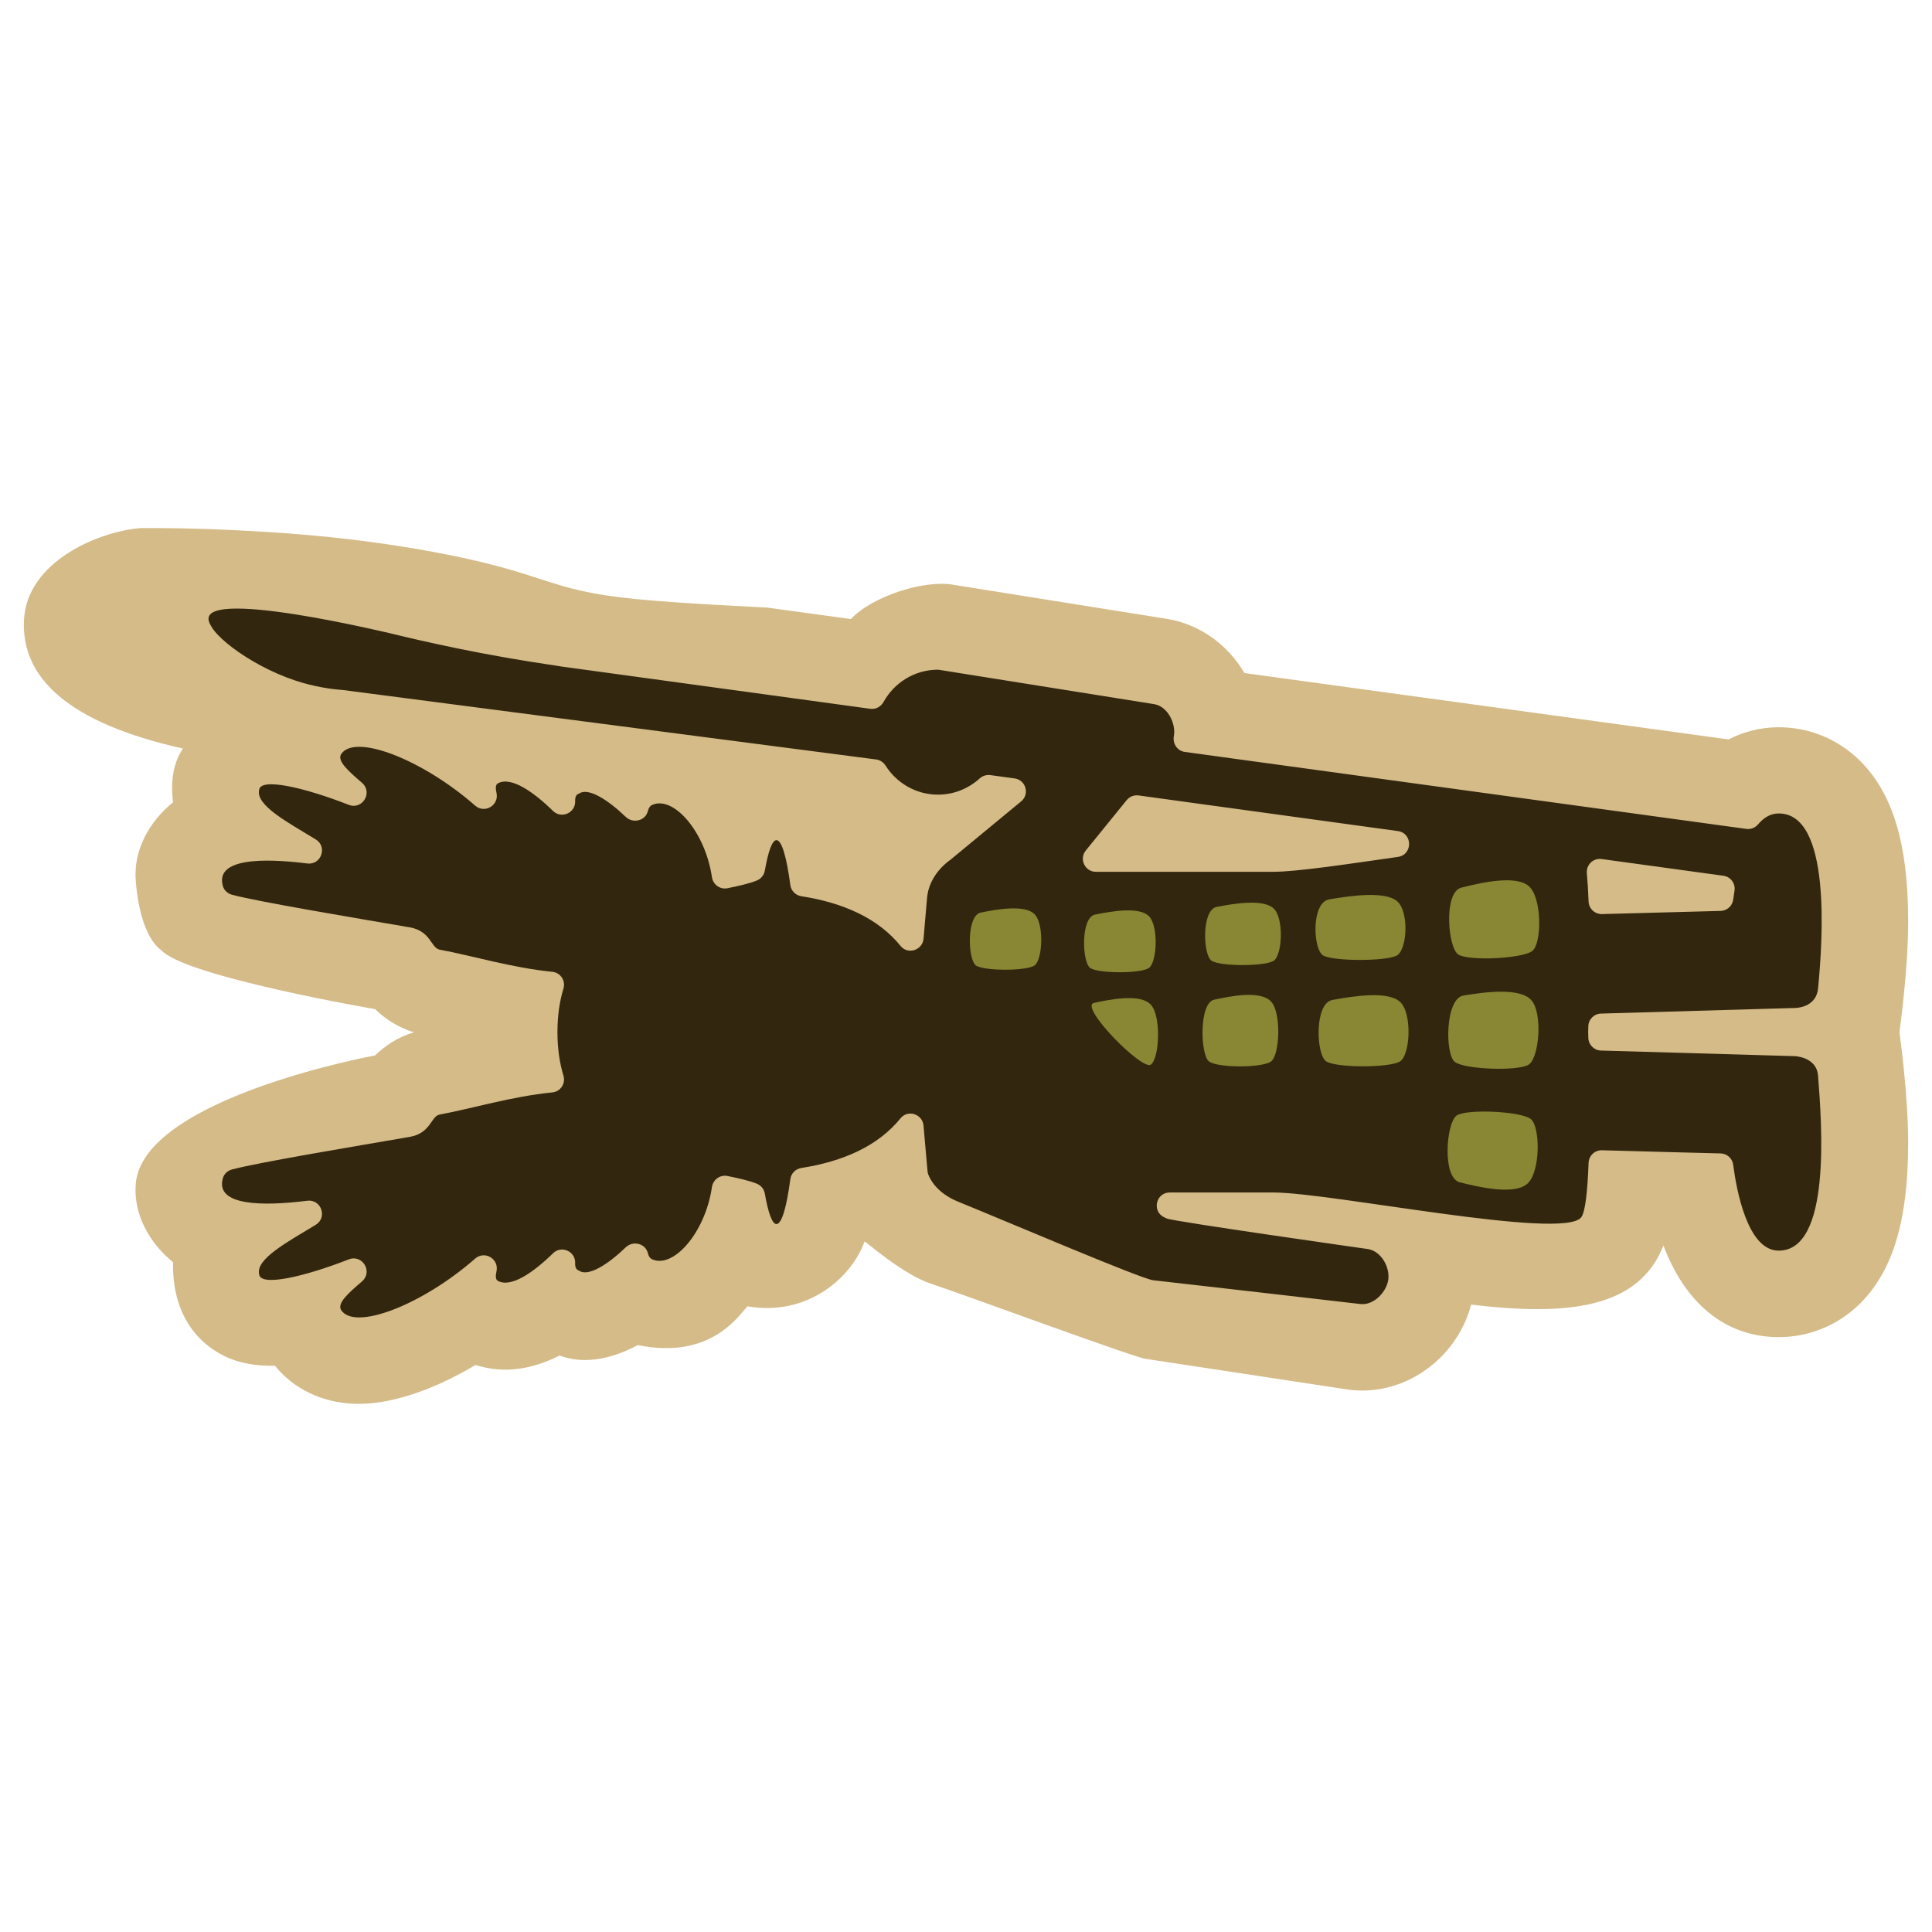 <?xml version="1.0" encoding="utf-8"?>
<!-- Generator: Adobe Illustrator 25.4.1, SVG Export Plug-In . SVG Version: 6.00 Build 0)  -->
<svg version="1.1" id="레이어_1" xmlns="http://www.w3.org/2000/svg" xmlns:xlink="http://www.w3.org/1999/xlink" x="0px"
	 y="0px" viewBox="0 0 512 512" style="enable-background:new 0 0 512 512;" xml:space="preserve">
<style type="text/css">
	.st0{fill:#D4BB88;}
	.st1{fill:#33260E;}
	.st2{fill:#898634;}
</style>
<g>
	<path class="st0" d="M505.68,244.08c0,13.37-2.32,29.46-2.32,29.46s2.32,16.1,2.32,29.46c0,20.38-4.06,33.88-12.79,42.49
		c-5.91,5.83-13.7,8.97-21.96,8.86c-13.8-0.2-24.33-8.96-30.11-24.31c-6.49,16.78-25.46,18.76-50.95,15.69
		c-3.78,14.45-17.93,24.53-32.56,22.53l-53.69-8.15c-2.79-0.26-49.05-17.36-56.82-19.88c-7.56-2.46-17.43-11.31-17.69-11.22
		c-3.27,9.28-14.9,19.99-31.03,17.17c-2.28,2.43-9.75,14.26-29.05,10.28c-2.73,1.41-11.75,6.16-20.74,2.76
		c-6.79,3.46-14.4,5.04-22.28,2.51c-11.09,6.64-22.73,10.64-32.07,10.29c-8.62-0.31-16.1-3.94-21.07-10.08
		c-4.84,0.1-9.39-0.62-13.31-2.52c-7.35-3.56-13.96-11.24-13.7-24.91c-6.28-5.11-10.5-12.67-9.89-20.7
		c1.73-22.82,63.46-34.12,63.46-34.12c2.35-2.31,5.7-4.75,10.28-6.13c-4.61-1.39-7.97-3.85-10.3-6.13c0,0-50.37-8.62-56.66-15.62
		c0,0-5.59-3.04-6.78-18.5c-0.62-8.03,3.6-15.59,9.89-20.7c-0.08-0.84-1.35-8.51,2.64-14.23C18.22,191.6,5.54,179.7,6.36,164.24
		s19.76-23.39,30.85-24.29c6.4-0.04,14.84,0.05,24.71,0.54c10.74,0.53,30.15,1.55,52.98,5.79c30.61,5.68,29.41,10.08,53.42,12.46
		c12.45,1.24,34.78,2.25,34.78,2.25l0,0l22.4,3.07c5.6-6.03,19.4-10.44,27.01-9.11l57,9.1c8.68,1.51,15.97,6.95,20.28,14.32
		l128.31,17.59c3.97-2.05,8.31-3.16,12.83-3.23c8.26-0.12,16.05,3.03,21.96,8.86C501.61,210.2,505.68,223.7,505.68,244.08z"/>
	<path class="st1" d="M99.37,169.52c-0.16-0.09-1.39-0.81-1.27-1.18c0.17-0.5,2.62-0.1,2.62-0.11c0-0.01-3.72-0.26-7.43-0.81
		l-6.34-1.11c-3.17-0.57-4.28-0.74-4.33-0.75l0,0c0,0,0.42,0.06,0.42,0.07c0,0.02-25.52-6.14-27.44-1.73
		c-1.34,3.07,10.05,12.23,22.51,16.4c5.04,1.69,9.5,2.32,12.74,2.56c47.12,6.14,94.23,12.27,141.35,18.41
		c1.02,0.14,1.92,0.74,2.48,1.62c2.93,4.61,8.04,7.7,13.9,7.7c4.26,0,8.11-1.64,11.04-4.29c0.77-0.69,1.79-1.02,2.81-0.89l6.45,0.88
		c2.99,0.41,4.06,4.18,1.73,6.09l-18.76,15.49c-0.06,0.06-0.13,0.11-0.2,0.15c-0.7,0.49-5.47,4.01-5.97,9.95
		c-0.15,1.8-0.51,5.94-0.93,10.79c-0.27,3.06-4.16,4.33-6.09,1.93c-5.98-7.39-15.28-11.47-26.31-13.18
		c-1.51-0.24-2.69-1.43-2.9-2.94c-0.99-7.43-2.27-11.92-3.68-11.92c-1.13,0-2.19,2.98-3.08,8.06c-0.21,1.19-1.01,2.18-2.13,2.64
		c-1.96,0.79-4.65,1.41-7.77,2.04c-1.96,0.4-3.83-0.95-4.12-2.94c-1.79-12.13-10.26-21.7-15.85-19.13
		c-0.58,0.26-0.93,0.84-1.13,1.62c-0.63,2.59-3.94,3.39-5.87,1.54c-4.71-4.53-9.94-7.86-12.35-6.18c-0.81,0.24-1.08,0.96-1.05,2.02
		c0.11,3.1-3.63,4.77-5.85,2.6c-5.26-5.13-11.15-9.21-14.62-7.33c-0.62,0.33-0.67,1.24-0.38,2.51c0.75,3.3-3.11,5.62-5.66,3.39
		c-13.99-12.27-32.14-19.32-35.58-13.51c-0.86,1.77,1.82,4.23,5.6,7.47c2.96,2.53,0.12,7.26-3.51,5.84
		c-11.63-4.55-23.48-7.35-23.75-3.92c-0.91,4.04,7.49,8.5,15,13.08c3.19,1.95,1.45,6.85-2.25,6.38c-11.77-1.48-24.54-1.4-22.34,6.03
		c0.33,1.12,1.27,1.95,2.41,2.26c6.83,1.83,31.81,6.01,47.01,8.62c5.71,0.98,5.63,5.4,7.97,5.92c8.59,1.58,19.03,4.79,29.9,5.88
		c2.18,0.22,3.59,2.36,2.95,4.45c-1.02,3.35-1.59,7.17-1.59,11.53s0.57,8.18,1.59,11.53c0.63,2.09-0.77,4.24-2.95,4.45
		c-10.88,1.09-21.32,4.29-29.9,5.88c-2.34,0.52-2.26,4.95-7.97,5.92c-15.21,2.62-40.19,6.79-47.01,8.62
		c-1.13,0.3-2.07,1.13-2.41,2.26c-2.21,7.43,10.56,7.51,22.34,6.03c3.7-0.47,5.44,4.44,2.25,6.38c-7.52,4.57-15.91,9.03-15,13.08
		c0.27,3.43,12.12,0.63,23.75-3.92c3.63-1.42,6.47,3.31,3.51,5.84c-3.79,3.24-6.46,5.7-5.6,7.47c3.45,5.82,21.59-1.24,35.58-13.51
		c2.55-2.23,6.4,0.09,5.66,3.39c-0.29,1.27-0.24,2.18,0.38,2.51c3.47,1.88,9.36-2.19,14.62-7.33c2.22-2.17,5.96-0.5,5.85,2.6
		c-0.04,1.06,0.24,1.78,1.05,2.02c2.42,1.68,7.65-1.65,12.35-6.18c1.93-1.85,5.23-1.06,5.87,1.54c0.19,0.79,0.54,1.36,1.13,1.62
		c5.6,2.57,14.07-7,15.85-19.13c0.29-1.98,2.16-3.33,4.12-2.94c3.12,0.63,5.81,1.25,7.77,2.04c1.12,0.45,1.93,1.45,2.13,2.64
		c0.89,5.08,1.95,8.06,3.08,8.06c1.41,0,2.69-4.49,3.68-11.92c0.2-1.51,1.39-2.71,2.9-2.94c11.02-1.72,20.33-5.79,26.3-13.17
		c1.94-2.39,5.82-1.14,6.09,1.93l1.06,12.04c0.03,0.3,0.09,0.6,0.19,0.88c0.49,1.33,2.3,4.95,7.91,7.24
		c13.52,5.51,48.66,20.53,51.72,20.83c3.06,0.31,54.8,6.29,54.8,6.29c3.58,0.49,7.03-3.15,7.49-6.46c0.45-3.31-1.91-7.62-5.49-8.11
		c0,0-51.44-7.29-53.2-8.08c-0.15-0.06-0.36-0.17-0.65-0.3c-3.38-1.55-2.27-6.6,1.44-6.6h27.35c15.52,0,76.76,12.74,81.66,6.61
		c1.08-1.36,1.69-6.81,1.97-14.47c0.07-1.89,1.66-3.39,3.55-3.33c12.6,0.36,25.69,0.7,31.44,0.84c1.7,0.04,3.12,1.32,3.33,3
		c0.87,6.71,3.79,22.65,11.95,22.76c14.09,0.2,11.56-33.39,10.54-46.38c-0.4-5.03-6.25-5.16-6.25-5.16l-51.27-1.48
		c-1.84-0.05-3.31-1.54-3.36-3.38c-0.01-0.51-0.03-1.02-0.04-1.52c0.01-0.51,0.03-1.02,0.04-1.52c0.04-1.84,1.52-3.33,3.36-3.38
		l50.85-1.47c0,0,6.14,0.35,6.68-5.23c1.26-13,3.53-46.53-10.54-46.33c-2.13,0.03-3.9,1.15-5.37,2.89c-0.76,0.91-1.94,1.36-3.11,1.2
		l-148.81-20.4c-2-0.28-3.26-2.19-2.9-4.18c0-0.01,0.01-0.03,0.01-0.04c0.57-3.29-1.61-7.81-5.17-8.43l-57.01-9.1
		c-0.21-0.03-0.42-0.05-0.64-0.04c-6.1,0.12-11.35,3.54-14.12,8.55c-0.7,1.27-2.09,2.01-3.53,1.81L125.89,173.5
		c18.1,2.56,22.9,3.19,22.91,3.14c0.01-0.06-6.51-0.93-14.68-2.36c-18.34-3.19-32.35-6.92-32.37-6.83
		c-0.03,0.12,9.35,2.39,9.35,2.38l0,0c-0.4-0.15-0.7-0.26-0.72-0.26c-1.27-0.47-52.73-13.28-55.04-6.12
		c-1.15,3.54,9.96,11.14,19.92,14.29c17.84,5.64,36.2-1.64,36.1-4.28c-0.04-1.07-3.15-2.42-5.5-2.78
		C103.61,170.35,101.68,170.85,99.37,169.52z M459.66,236.04c-0.14,0.86-0.25,1.66-0.34,2.35c-0.22,1.69-1.63,2.96-3.33,3.01
		c-5.75,0.15-18.84,0.49-31.45,0.84c-1.89,0.05-3.48-1.44-3.55-3.33c-0.11-2.83-0.26-5.36-0.46-7.49c-0.21-2.23,1.7-4.08,3.91-3.77
		l32.27,4.43C458.63,232.34,459.96,234.12,459.66,236.04z M370.44,220.24c3.97,0.54,3.99,6.28,0.02,6.85
		c-13.96,2.01-27.03,3.95-33.11,3.95h-46.92c-2.91,0-4.52-3.38-2.69-5.64l10.84-13.35c0.76-0.94,1.96-1.41,3.15-1.25L370.44,220.24z
		"/>
	<g>
		<path class="st2" d="M385.56,281.43c2.66,2,16.79,2.5,19.57,0.7c2.78-1.8,3.78-13.74,0.64-17.13c-3.14-3.38-12.46-2.07-17.93-1.18
			C382.96,264.62,382.9,279.43,385.56,281.43z"/>
		<path class="st2" d="M305.01,266.28c-2.73-3.01-10.53-1.5-15.09-0.5c-4.07,0.9,12.81,18.08,15.09,16.35
			C307.29,280.35,307.76,269.31,305.01,266.28z"/>
		<path class="st2" d="M337.56,240.79c-2.76-2.66-10.52-1.33-15.11-0.46c-4.06,0.79-3.66,12.74-1.38,14.27
			c2.29,1.54,14.18,1.54,16.49,0C339.83,253.08,340.29,243.4,337.56,240.79z"/>
		<path class="st2" d="M336.87,265.45c-2.76-3.04-10.52-1.52-15.11-0.52c-4.06,0.91-3.66,14.58-1.38,16.35
			c2.29,1.76,14.18,1.76,16.49,0C339.15,279.52,339.61,268.44,336.87,265.45z"/>
		<path class="st2" d="M274.16,242.26c-2.58-2.58-9.91-1.31-14.23-0.42c-3.85,0.75-3.45,12.5-1.3,14.02c2.16,1.5,13.38,1.5,15.53,0
			C276.31,254.34,276.74,244.84,274.16,242.26z"/>
		<path class="st2" d="M387.28,235.23c-4.79,1.19-3.6,15.96-0.8,17.74c2.83,1.77,16.93,1.08,19.58-0.94
			c2.6-2.03,2.59-14.02-0.83-17.12C401.83,231.8,392.66,233.87,387.28,235.23z"/>
		<path class="st2" d="M386.87,313.33c-4.79-1.19-3.6-15.96-0.79-17.74c2.82-1.77,16.93-1.08,19.57,0.94
			c2.6,2.03,2.6,14.02-0.83,17.12C401.43,316.76,392.26,314.68,386.87,313.33z"/>
		<path class="st2" d="M371.03,265.51c-3.27-3.01-12.5-1.5-17.94-0.51c-4.82,0.88-4.33,14.51-1.62,16.28
			c2.72,1.75,16.85,1.73,19.56,0C373.75,279.53,374.29,268.51,371.03,265.51z"/>
		<path class="st2" d="M370.21,238.8c-3.27-2.75-12.51-1.38-17.94-0.46c-4.83,0.81-4.33,13.25-1.62,14.86
			c2.71,1.6,16.84,1.58,19.56,0C372.93,251.6,373.48,241.54,370.21,238.8z"/>
		<path class="st2" d="M288.91,256.52c2.16,1.51,13.44,1.51,15.57,0c2.16-1.53,2.59-11.11,0-13.72c-2.6-2.61-9.96-1.3-14.29-0.42
			C286.36,243.14,286.74,255,288.91,256.52z"/>
	</g>
</g>
<path class="st1" d="M-11.52,121.43"/>
<path class="st1" d="M-11.52,121.43"/>
<path class="st1" d="M-11.52,121.43"/>
<g>
</g>
<g>
</g>
<g>
</g>
<g>
</g>
<g>
</g>
<g>
</g>
</svg>
